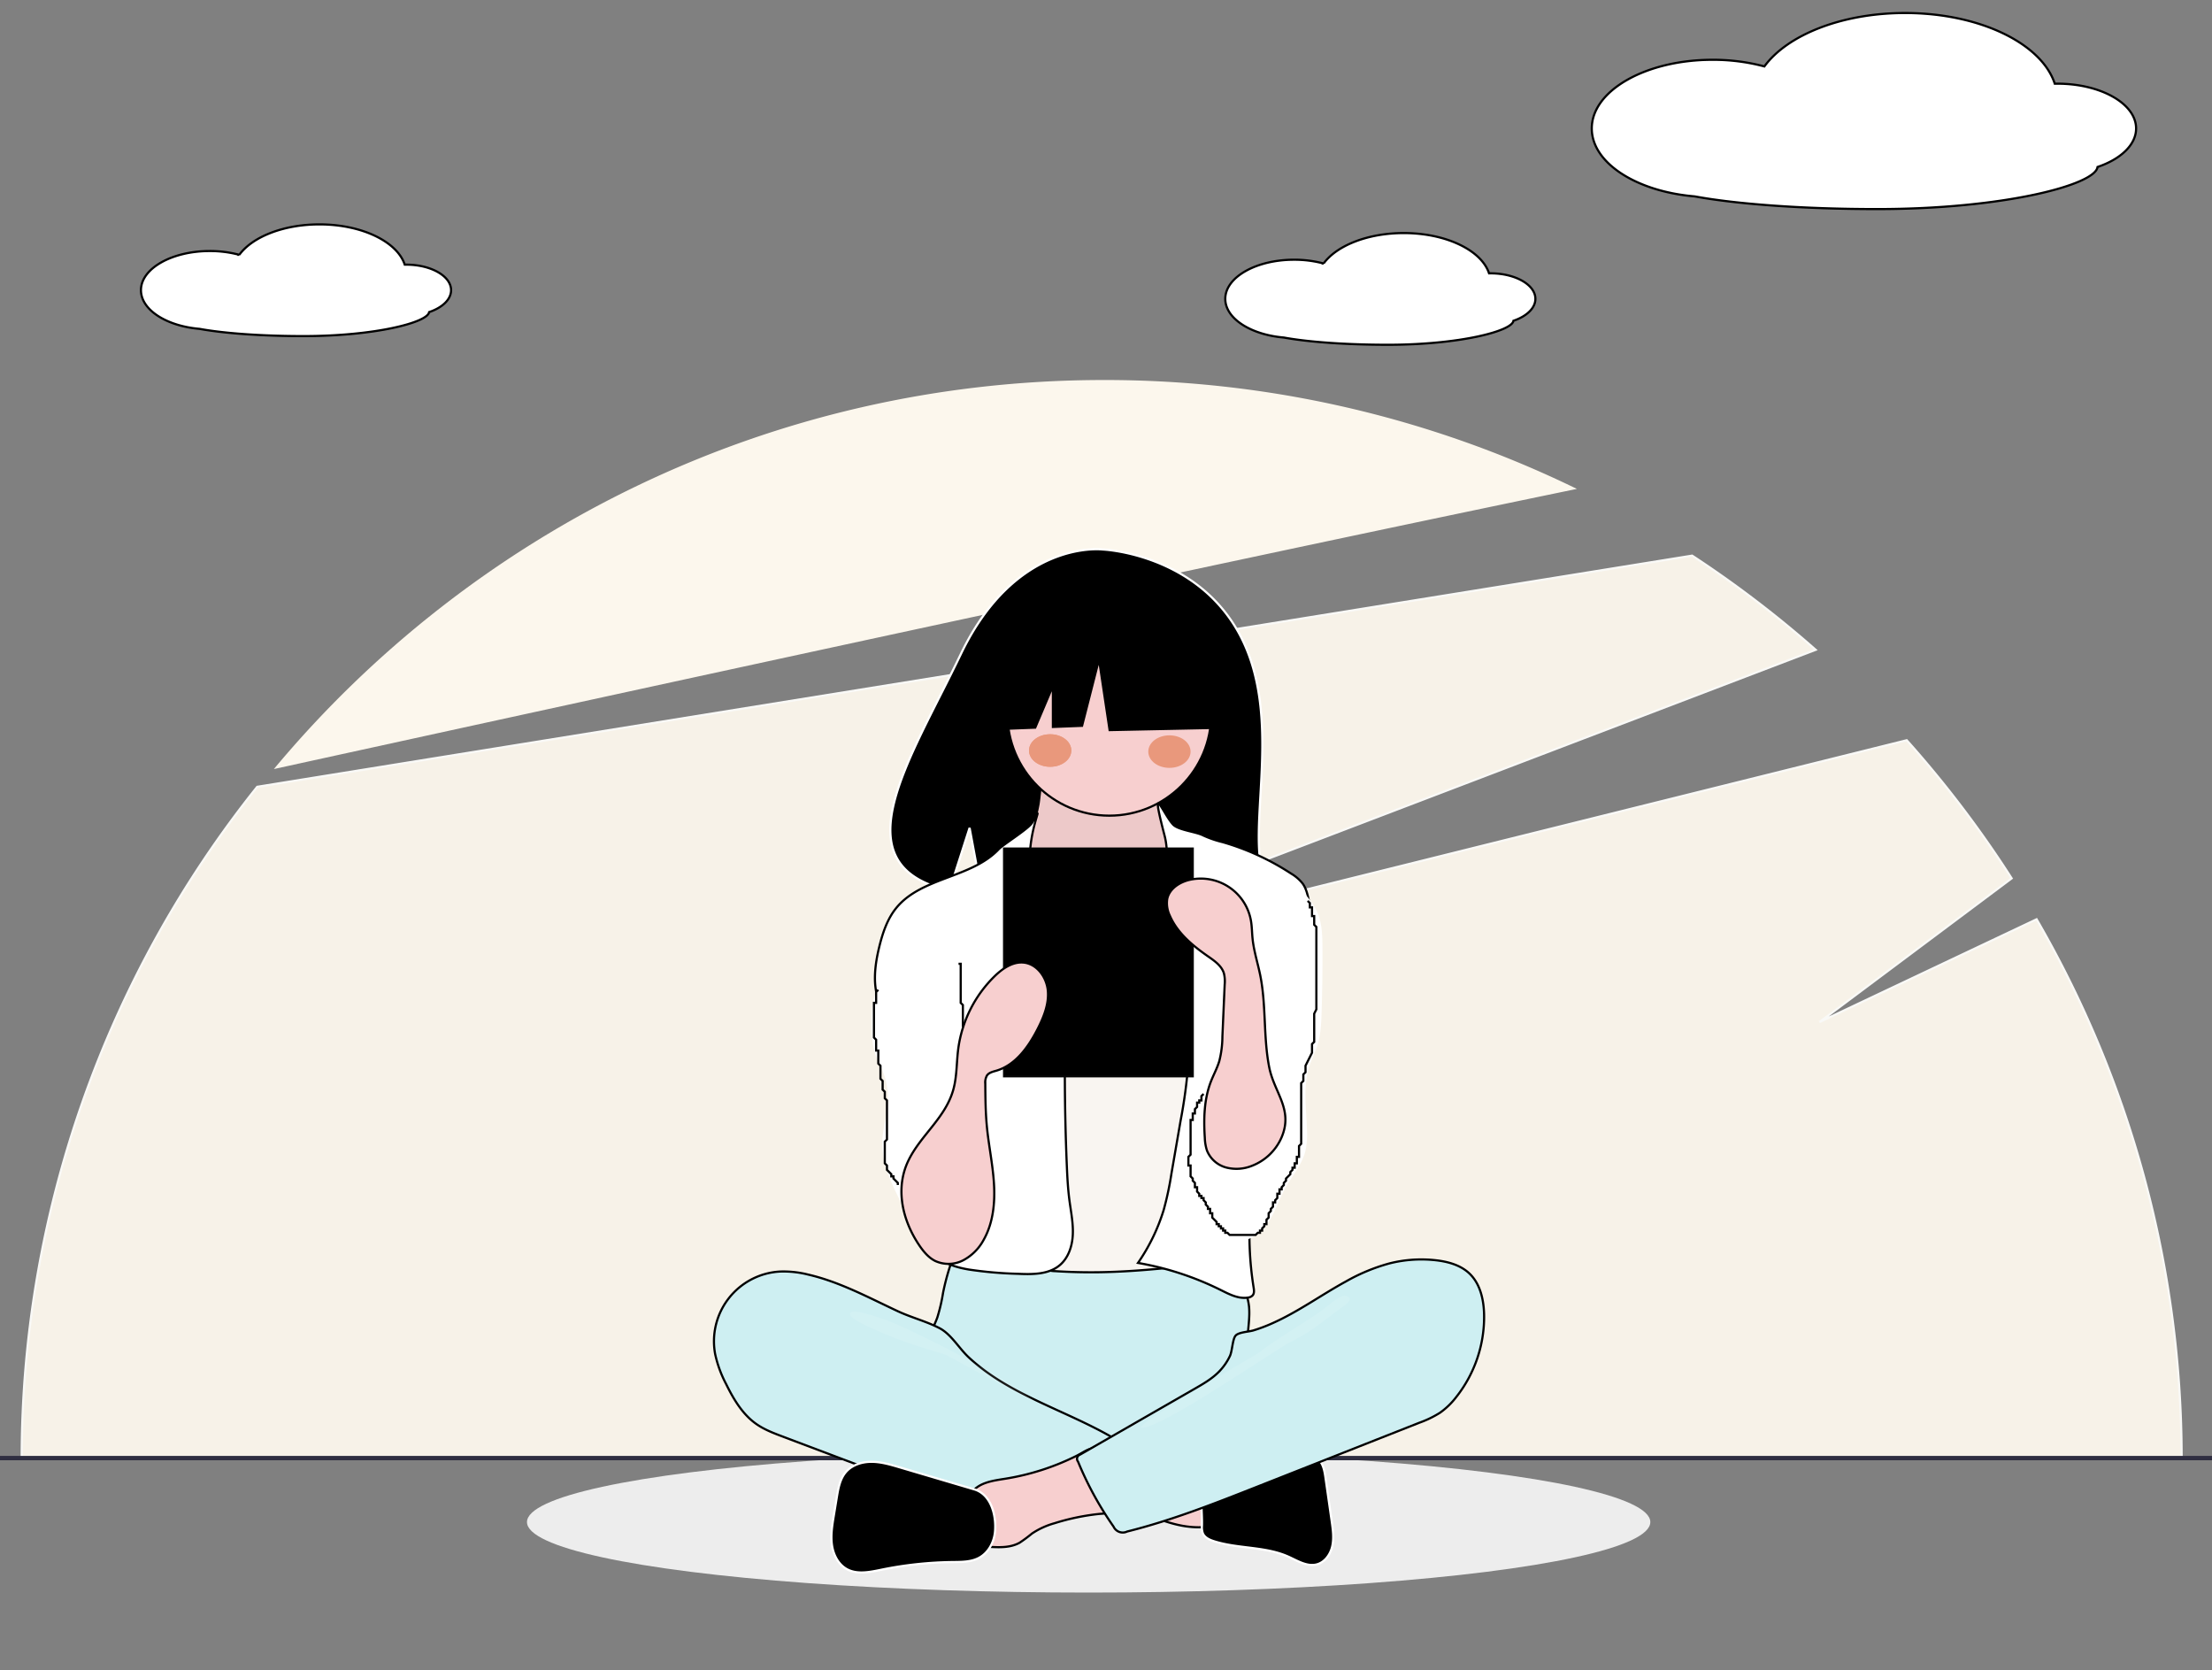 <svg xmlns="http://www.w3.org/2000/svg" data-name="Layer 1" width="1020" height="770" style=""><rect width="100%" height="100%" fill="#808080" stroke="none"/><rect id="backgroundrect" width="100%" height="100%" x="0" y="0" fill="none" stroke="none" class="" style=""/><title>reading</title><g class="currentLayer" style=""><title>Layer 1</title><ellipse cx="502" cy="701.696" rx="259" ry="32.5" fill="#ededed" id="svg_1" class="" fill-opacity="1"/><path d="M939.125,423.809 L839,471.196 l88.615,-66.262 a500.057,500.057 0 0 0 -48.384,-63.668 L445,449.196 L837.233,299.573 a499.98,499.98 0 0 0 -56.958,-43.414 L118.609,362.736 a495.88,495.88 0 0 0 -108.603,309.461 h995.987 A495.613,495.613 0 0 0 939.125,423.809 z" fill="#f7f2e8" id="svg_2" class="" stroke-opacity="1" stroke="#f9f9f7" fill-opacity="1"/><path d="M727.123,225.392 A495.972,495.972 0 0 0 509,175.196 c-153.83,0 -291.361,69.753 -382.71,179.349 C282.716,320.27 555.067,260.939 727.123,225.392 z" fill="#fcf7ed" id="svg_3" class="" fill-opacity="1"/><rect y="671.196" width="1020" height="2" fill="#2f2e41" id="svg_8"/><path d="M208,133.771 c0,-6.497 -9.264,-11.764 -20.691,-11.764 c-0.226,0 -0.45,0.006 -0.674,0.01 c-3.447,-10.567 -19.743,-18.57 -39.329,-18.57 c-16.664,0 -30.946,5.793 -36.96,14.03 a52.407,52.407 0 0 0 -13.619,-1.744 C79.205,115.733 65,123.809 65,133.771 c0,9.049 11.722,16.541 27.004,17.838 c11.105,2.03 28.45,3.337 47.945,3.337 c33.097,0 57.314,-6.313 57.921,-11.059 C203.934,141.835 208,138.074 208,133.771 z" fill="#ffffff" id="svg_11" class="" fill-opacity="1" stroke="#000000" stroke-opacity="1"/><path d="M708,137.771 c0,-6.497 -9.264,-11.764 -20.691,-11.764 c-0.226,0 -0.45,0.006 -0.674,0.01 c-3.447,-10.567 -19.743,-18.57 -39.329,-18.57 c-16.664,0 -30.946,5.793 -36.96,14.03 a52.407,52.407 0 0 0 -13.619,-1.744 C579.205,119.733 565,127.809 565,137.771 c0,9.049 11.722,16.541 27.004,17.838 c11.105,2.03 28.45,3.337 47.945,3.337 c33.097,0 57.314,-6.313 57.921,-11.059 C703.934,145.835 708,142.074 708,137.771 z" fill="#ffffff" id="svg_12" class="" fill-opacity="1" stroke="#000000" stroke-opacity="1"/><path d="M985,59.226 c0,-11.404 -16.26,-20.648 -36.318,-20.648 c-0.397,0 -0.79,0.01 -1.184,0.017 c-6.051,-18.548 -34.654,-32.595 -69.032,-32.595 c-29.249,0 -54.318,10.169 -64.874,24.626 a91.987,91.987 0 0 0 -23.904,-3.061 c-30.756,0 -55.688,14.175 -55.688,31.66 c0,15.884 20.575,29.033 47.398,31.309 c19.491,3.564 49.937,5.857 84.155,5.857 c58.093,0 100.6,-11.082 101.666,-19.411 C977.864,73.381 985,66.779 985,59.226 z" fill="#ffffff" id="svg_13" class="" fill-opacity="1" stroke="#000000" stroke-opacity="1"/><path d="M570.17,289.907 c-20.685,-34.951 -61.607,-36.579 -61.607,-36.579 s-39.877,-5.099 -65.458,48.131 c-23.843,49.615 -56.75,97.519 -5.298,109.133 l9.294,-28.927 l5.756,31.08 a201.319,201.319 0 0 0 22.015,0.376 c55.101,-1.779 107.577,0.52 105.888,-19.252 C578.512,367.585 590.073,323.537 570.17,289.907 z" fill="#000000" id="svg_14" class="" stroke-opacity="1" stroke="#ffffff" fill-opacity="1"/><path d="M434.869,595.986 a81.592,81.592 0 0 1 -2.639,11.359 c-1.294,3.64 -3.293,7.006 -4.476,10.683 c-3.772,11.721 1.457,24.79 9.81,33.838 a55.217,55.217 0 0 0 26.921,15.986 c7.535,1.895 15.37,2.168 23.135,2.431 c21.503,0.729 43.559,1.382 63.934,-5.529 a111.082,111.082 0 0 0 18.575,-8.438 a13.907,13.907 0 0 0 4.82,-3.795 c1.554,-2.212 1.753,-5.082 1.739,-7.785 c-0.046,-9.116 -1.894,-18.185 -1.455,-27.29 c0.243,-5.043 1.187,-10.083 0.722,-15.11 a27.876,27.876 0 0 0 -21.304,-24.012 c-5.78,-1.241 -11.775,-0.565 -17.66,0.001 a450.263,450.263 0 0 1 -45.96,2.055 c-15.679,-0.1 -31.26,-2.493 -46.861,-2.743 c-4.614,-0.074 -4.52,1.348 -5.989,5.813 A108.767,108.767 0 0 0 434.869,595.986 z" fill="#ceeff2" id="svg_15" class="" fill-opacity="1" stroke="#000000" stroke-opacity="1"/><path d="M479.364,370.9 c-0.753,3.945 -1.568,8.034 -3.939,11.277 c-2.728,3.73 -7.175,5.861 -10.109,9.431 c-4.417,5.373 -4.67,12.934 -4.689,19.89 c-0.017,6.408 0.113,13.242 3.687,18.561 c2.319,3.452 5.848,5.872 9.296,8.196 c13.4,9.031 27.881,18.223 44.037,18.521 c6.694,0.123 13.872,-1.605 18.277,-6.648 a27.442,27.442 0 0 0 4.425,-7.895 a104.835,104.835 0 0 0 7.421,-31.915 c0.368,-5.157 0.333,-10.464 -1.413,-15.331 c-1.963,-5.472 -5.931,-9.975 -8.554,-15.163 a33.757,33.757 0 0 1 -3.249,-19.976 a2.156,2.156 0 0 0 -0.114,-1.448 a2.109,2.109 0 0 0 -1.738,-0.704 l-32.036,-2.306 a69.713,69.713 0 0 1 -8.895,-1.018 c-1.727,-0.351 -6.288,-2.804 -7.935,-2.152 C480.788,353.429 479.988,367.629 479.364,370.9 z" fill="#f7cfcf" id="svg_16" class="" fill-opacity="1"/><path d="M478.935,376.186 c-0.753,3.945 -1.568,8.034 -3.939,11.277 c-2.728,3.73 -7.175,5.861 -10.109,9.431 c-4.417,5.373 -4.67,12.934 -4.689,19.89 c-0.017,6.408 0.113,13.242 3.687,18.561 c2.319,3.452 5.848,5.872 9.296,8.196 c13.4,9.031 27.881,18.223 44.037,18.521 c6.694,0.123 13.872,-1.605 18.277,-6.648 a27.442,27.442 0 0 0 4.425,-7.895 a104.835,104.835 0 0 0 7.421,-31.915 c0.368,-5.157 0.333,-10.464 -1.413,-15.331 c-1.963,-5.472 -5.931,-9.975 -8.554,-15.163 a33.757,33.757 0 0 1 -3.249,-19.976 a2.156,2.156 0 0 0 -0.114,-1.448 a2.109,2.109 0 0 0 -1.738,-0.704 l-32.036,-2.306 a69.713,69.713 0 0 1 -8.895,-1.018 c-1.727,-0.351 -6.288,-2.804 -7.935,-2.152 C480.36,358.714 479.56,372.915 478.935,376.186 z" opacity="0.1" id="svg_17" class="" fill="#919191" fill-opacity="1"/><circle cx="511.538" cy="329.029" r="47" fill="#f7cfcf" id="svg_18" class="" stroke-opacity="1" stroke="#000000" fill-opacity="1"/><path d="M485.956,433.465 c2.45,2.56 5.045,5.096 8.255,6.597 a25.94,25.94 0 0 0 10.313,1.964 c8.472,0.238 17.657,-1.314 23.55,-7.405 c7.597,-7.852 7.347,-20.515 13.302,-29.675 a6.61,6.61 0 0 1 1.919,-2.099 a6.22,6.22 0 0 1 3.264,-0.75 c7.521,-0.07 14.072,4.808 19.985,9.456 c2.649,2.082 5.363,4.24 7.034,7.166 a24.287,24.287 0 0 1 2.372,7.264 c2.934,14.323 3.884,28.968 4.827,43.558 c0.521,8.059 1.042,16.125 1.003,24.201 c-0.128,26.605 -6.312,52.766 -12.461,78.651 c-0.792,3.335 -1.877,7.063 -4.91,8.661 a12.107,12.107 0 0 1 -4.284,1.046 c-17.613,2.069 -35.263,4.14 -52.996,4.413 q-10.38,0.16 -20.751,-0.503 a11.178,11.178 0 0 1 -3.496,-0.609 a9.858,9.858 0 0 1 -3.811,-3.236 c-9.592,-12.087 -10.158,-28.797 -10.097,-44.227 q0.225,-56.588 4.044,-113.085 c0.21,-3.109 0.256,-6.884 -1.984,-9.33 C475.07,421.979 480.68,427.95 485.956,433.465 z" fill="#f9f5f1" id="svg_19" class="" fill-opacity="1" stroke="#000000" stroke-opacity="1"/><path d="M476,379.196 c-1.587,2.873 -13.291,10.009 -15.55,12.39 c-12.624,13.306 -35.664,12.807 -47.209,27.059 c-4.062,5.014 -6.172,11.315 -7.725,17.578 c-2.195,8.859 -3.367,18.52 0.31,26.874 c3.539,8.038 10.988,13.594 16.045,20.774 c5.553,7.883 8.05,17.455 10.442,26.796 c1.767,6.897 3.548,13.965 2.86,21.051 c-0.782,8.057 -4.681,15.435 -6.983,23.195 s-2.699,17.004 2.623,23.103 c3.91,4.481 10.044,6.257 15.906,7.256 a182.744,182.744 0 0 0 22.672,1.974 c6.702,0.296 14.089,0.354 19.241,-3.943 c4.065,-3.39 5.832,-8.891 6.061,-14.179 s-0.872,-10.53 -1.561,-15.778 c-0.714,-5.44 -0.989,-10.928 -1.219,-16.411 q-1.546,-36.898 -0.422,-73.843 c0.156,-5.125 0.345,-10.313 -0.747,-15.323 c-1.437,-6.589 -4.998,-12.477 -7.969,-18.531 c-5.898,-12.016 -8.687,-23.689 -7.775,-37.044 C475.9,379.014 481.649,368.971 476,379.196 z" fill="#ffffff" id="svg_20" class="" fill-opacity="1" stroke="#000000" stroke-opacity="1"/><path d="M541,380.196 c2.418,2.485 10.634,3.304 13.71,4.905 a48.036,48.036 0 0 0 9.012,3.12 a117,117 0 0 1 31.66,14.531 a19.214,19.214 0 0 1 5.294,4.573 c1.721,2.394 2.345,5.381 2.929,8.27 c1.506,7.46 3.02,15.01 2.681,22.613 c-0.359,8.071 -2.79,15.887 -5.202,23.597 L592.072,490.615 c-6.726,21.504 -13.495,43.22 -15.388,65.672 A154.477,154.477 0 0 0 578.071,593.586 c0.198,1.24 0.364,2.661 -0.455,3.613 a3.558,3.558 0 0 1 -2.207,1.015 c-4.349,0.68 -8.558,-1.538 -12.499,-3.5 a138.41,138.41 0 0 0 -38.155,-12.485 a88.702,88.702 0 0 0 11.851,-24.43 a147.852,147.852 0 0 0 3.581,-16.801 l4.192,-24.245 a238.239,238.239 0 0 0 3.596,-26.811 a33.564,33.564 0 0 0 -0.583,-10.1 a48.995,48.995 0 0 0 -3.829,-9.108 c-6.909,-14.371 -10.15,-30.77 -7.432,-46.481 c1.19,-6.876 3.501,-13.761 2.537,-20.672 c-0.927,-6.645 0.036,-11.809 -1.668,-18.385 C530,358.196 536.451,375.521 541,380.196 z" fill="#ffffff" id="svg_21" class="" fill-opacity="1" stroke="#000000" stroke-opacity="1"/><path d="M413.121,441.366 c-3.15,6.536 -8.415,12.104 -10.207,19.134 a41.802,41.802 0 0 0 -0.89,10 c-0.042,5.06 -0.07,10.222 1.484,15.037 c1,3.1 2.628,5.959 3.8,8.999 a32.628,32.628 0 0 1 2.137,13.331 c-0.316,6.296 -2.455,12.407 -2.622,18.708 c-0.263,9.909 4.32,19.225 8.793,28.071 a20.636,20.636 0 0 1 29.996,-9.82 c1.18,-1.09 1.306,-2.879 1.352,-4.484 q0.496,-17.244 0.957,-34.49 c0.484,-17.781 0.945,-35.799 -3.145,-53.11 c-1.847,-7.816 -4.72,-15.601 -9.988,-21.664 c-2.774,-3.192 -12.19,-11.6 -16.743,-8.024 c-2.048,1.608 -1.569,5.986 -1.894,8.202 A34.798,34.798 0 0 1 413.121,441.366 z" fill="#ffffff" id="svg_22" class="" fill-opacity="1"/><path d="M608.206,422.532 c1.49,4.639 1.579,9.595 1.608,14.467 q0.091,14.907 -0.395,29.811 c-0.166,5.086 -0.394,10.243 -1.936,15.093 c-1.017,3.198 -2.587,6.198 -3.637,9.385 c-3.148,9.553 -1.428,19.914 -1.158,29.969 a34.052,34.052 0 0 1 -0.825,9.694 c-1.661,6.233 -6.126,11.27 -9.242,16.918 c-2.959,5.364 -4.745,11.377 -8.28,16.381 s-9.653,8.969 -15.584,7.433 c-4.494,-1.164 -7.687,-5.141 -9.895,-9.224 a45.244,45.244 0 0 1 -4.678,-29.348 c2.217,-12.204 9.386,-23.03 11.971,-35.161 c3.55,-16.659 -1.845,-33.849 -1.685,-50.881 a24.594,24.594 0 0 1 1.072,-7.887 c1.356,-3.89 4.268,-6.997 6.959,-10.117 a127.737,127.737 0 0 0 9.353,-12.274 c1.926,-2.873 4.542,-10.261 7.957,-10.875 C597.435,404.544 606.315,416.642 608.206,422.532 z" fill="#ffffff" id="svg_23" class="" fill-opacity="1"/><path d="M372.56,587.577 a46.391,46.391 0 0 0 -12.905,-1.372 a32.208,32.208 0 0 0 -29.902,37.969 a54.098,54.098 0 0 0 5.114,13.973 c3.422,6.945 7.527,13.875 13.863,18.325 c3.706,2.604 7.996,4.227 12.234,5.824 l33.369,12.571 c4.909,1.849 9.819,3.699 14.776,5.414 a289.019,289.019 0 0 0 77.177,15.343 c8.012,0.477 16.146,0.61 23.963,-1.214 c1.855,-0.433 3.834,-1.078 4.908,-2.651 a8.405,8.405 0 0 0 1.097,-3.622 l2.053,-14.375 c0.289,-2.024 0.567,-4.154 -0.175,-6.06 c-0.941,-2.416 -3.298,-3.936 -5.546,-5.227 c-21.938,-12.6 -47.552,-19.551 -66.017,-36.844 c-4.347,-4.071 -7.985,-10.524 -13.266,-13.29 c-5.989,-3.136 -13.043,-4.926 -19.233,-7.815 C400.534,598.208 387.228,590.949 372.56,587.577 z" fill="#ceeff2" id="svg_24" class="" fill-opacity="1" stroke="#000000" stroke-opacity="1"/><path d="M406.874,607.956 C418.669,611.652 468.465,637.256 477,646.196 c-1.144,0.412 -39.961,-21.341 -41.126,-21.691 c-10.588,-3.178 -21.234,-6.376 -31.288,-11.026 c-2.023,-0.935 -13.141,-5.333 -12.637,-7.885 C392.517,602.715 404.78,607.3 406.874,607.956 z" opacity="0.1" id="svg_25" class="" fill="#ffffff" fill-opacity="1"/><path d="M554.017,704.078 a2.771,2.771 0 0 0 1.87,-0.55 a2.888,2.888 0 0 0 0.584,-2.152 q-0.027,-9.792 -0.055,-19.583 c-5.631,-2.683 -11.931,-3.543 -18.114,-4.37 l-28.849,-3.856 c0.663,0.089 -4.511,12.425 -3.717,14.072 c1.398,2.903 12.083,5.476 15.098,6.846 C531.318,699.251 542.211,704.489 554.017,704.078 z" fill="#f7cfcf" id="svg_26" class="" fill-opacity="1" stroke="#000000" stroke-opacity="1"/><path d="M463.505,681.725 c-5.447,0.868 -11.526,1.634 -15.054,5.875 c-4.473,5.377 -2.569,13.393 -0.435,20.054 a8.635,8.635 0 0 0 1.856,3.649 c1.456,1.437 3.688,1.647 5.73,1.776 c4.967,0.315 10.254,0.561 14.594,-1.876 a63.966,63.966 0 0 0 5.669,-4.214 a36.348,36.348 0 0 1 10.423,-4.765 a105.401,105.401 0 0 1 20.923,-4.312 a32.541,32.541 0 0 0 8.242,-1.453 c2.619,-0.986 5.044,-2.943 5.805,-5.636 c1.005,-3.559 -1.063,-7.187 -3.047,-10.308 c-2.471,-3.888 -5.089,-7.982 -8.774,-10.844 c-5.375,-4.176 -8.034,-0.97 -13.449,1.702 A114.108,114.108 0 0 1 463.505,681.725 z" fill="#f7cfcf" id="svg_27" class="" fill-opacity="1" stroke="#000000" stroke-opacity="1"/><path d="M449.271,686.632 l-34.586,-10.222 c-4.206,-1.243 -8.484,-2.497 -12.871,-2.494 s-8.975,1.441 -11.82,4.78 c-2.682,3.148 -3.449,7.45 -4.118,11.53 l-1.43,8.729 c-0.727,4.436 -1.455,8.958 -0.801,13.405 s2.925,8.891 6.871,11.044 c4.786,2.611 10.652,1.336 15.993,0.244 a174.121,174.121 0 0 1 32.775,-3.515 c4.14,-0.05 8.482,0.002 12.14,-1.936 c4.348,-2.305 6.95,-7.177 7.397,-12.078 C459.502,698.661 457.017,688.921 449.271,686.632 z" fill="#000000" id="svg_28" class="" fill-opacity="1" stroke="#ffffff" stroke-opacity="1"/><path d="M568.612,677.723 c4.484,-0.786 8.44,-3.334 12.737,-4.838 c6.047,-2.117 12.6,-2.117 19.007,-2.094 c2.352,0.009 4.857,0.061 6.814,1.365 c2.822,1.879 3.545,5.639 4.025,8.995 l2.895,20.25 c0.545,3.809 1.086,7.719 0.237,11.472 s-3.407,7.37 -7.131,8.338 c-4.523,1.176 -8.956,-1.713 -13.226,-3.611 c-10.673,-4.743 -23.079,-3.531 -34.208,-7.076 c-2.065,-0.658 -4.277,-1.664 -5.12,-3.661 a8.33,8.33 0 0 1 -0.398,-3.499 c0.191,-6.509 -1.182,-15.397 0.777,-21.617 C556.784,676.152 563.608,677.723 568.612,677.723 z" fill="#000000" id="svg_29" class="" fill-opacity="1" stroke="#ffffff" stroke-opacity="1"/><path d="M640.803,582.427 a60.059,60.059 0 0 1 21.157,-1.446 c5.656,0.623 11.484,2.197 15.613,6.112 c5.026,4.765 6.641,12.134 6.776,19.059 a59.543,59.543 0 0 1 -12.942,38.027 a34.504,34.504 0 0 1 -7.399,7.123 a48.703,48.703 0 0 1 -9.627,4.639 l-74.728,29.475 c-19.659,7.754 -39.388,15.531 -59.894,20.643 a4.668,4.668 0 0 1 -6.281,-2.277 a154.819,154.819 0 0 1 -16.378,-29.96 a2.019,2.019 0 0 1 0.892,-3.183 l52.856,-30.369 c3.786,-2.175 7.614,-4.382 10.758,-7.412 a26.708,26.708 0 0 0 5.523,-7.689 c1.096,-2.288 1.198,-7.689 2.597,-9.38 c1.37,-1.656 6.057,-1.788 8.222,-2.44 a74.607,74.607 0 0 0 8.951,-3.384 c11.823,-5.289 22.352,-12.975 33.686,-19.168 A86.433,86.433 0 0 1 640.803,582.427 z" fill="#ceeff2" id="svg_30" class="" fill-opacity="1" stroke="#000000" stroke-opacity="1"/><path d="M610.839,603.106 C601.758,609.927 590,616.196 581,623.196 c-3.072,2.389 -54.276,31.177 -55,35 c8.396,1.415 61.883,-36.003 69.536,-39.737 s14.436,-8.999 21.158,-14.225 c1.713,-1.332 8.973,-5.336 4.055,-6.824 C617.979,596.572 612.884,601.743 610.839,603.106 z" opacity="0.1" id="svg_31" class="" fill="#ffffff" fill-opacity="1"/><polygon points="557.536,297.084 516.54,275.361 459.926,284.247 448.212,336.581 477.37,335.447 485.516,316.22 485.516,335.13 498.97,334.606 506.779,303.997 511.659,336.581 559.488,335.594 557.536,297.084 " fill="#000000" id="svg_32" class="" stroke-opacity="1" stroke="#000000" fill-opacity="1"/><rect x="463" y="391.196" width="87" height="105" fill="#000000" id="svg_33" class="" stroke-opacity="1" stroke="#050505" fill-opacity="1"/><path d="M423.699,573.819 c1.998,2.982 4.338,5.899 7.547,7.508 a14.758,14.758 0 0 0 12.973,-0.348 a22.835,22.835 0 0 0 9.362,-9.387 c4.394,-7.759 5.304,-17.043 4.756,-25.943 s-2.449,-17.663 -3.29,-26.54 c-0.611,-6.453 -0.661,-12.944 -0.71,-19.426 a6.46,6.46 0 0 1 0.816,-3.929 c0.973,-1.329 2.755,-1.695 4.334,-2.164 c8.868,-2.635 14.754,-10.947 18.974,-19.179 c2.818,-5.497 5.268,-11.506 4.725,-17.659 s-4.966,-12.352 -11.112,-12.98 c-5.066,-0.518 -9.744,2.7 -13.399,6.247 a57.455,57.455 0 0 0 -16.823,33.62 c-0.802,6.256 -0.572,12.683 -2.274,18.757 c-3.633,12.969 -15.002,20.92 -20.667,32.59 C412.668,547.843 416.114,562.441 423.699,573.819 z" fill="#f7cfcf" id="svg_34" class="" fill-opacity="1" stroke="#000000" stroke-opacity="1"/><path d="M590.992,524.273 a24.509,24.509 0 0 1 -13.744,13.207 a18.983,18.983 0 0 1 -11.948,0.732 a13.249,13.249 0 0 1 -8.753,-7.829 a21.09,21.09 0 0 1 -0.986,-5.881 c-0.569,-8.746 -0.349,-17.758 2.828,-25.926 c1.225,-3.15 2.877,-6.138 3.844,-9.377 a47.028,47.028 0 0 0 1.448,-11.444 l1.044,-23.862 a15.53,15.53 0 0 0 -0.354,-5.174 c-1.042,-3.453 -4.269,-5.697 -7.229,-7.756 c-7.151,-4.973 -14.217,-10.775 -17.682,-18.766 a13.162,13.162 0 0 1 -1.222,-7.773 c0.977,-4.738 5.759,-7.806 10.485,-8.839 a23.454,23.454 0 0 1 28.118,18.9 c0.468,2.693 0.461,5.444 0.735,8.163 c0.581,5.769 2.412,11.329 3.558,17.013 c2.822,14 1.36,28.471 4.15,42.468 C587.616,503.831 596.414,511.467 590.992,524.273 z" fill="#f7cfcf" id="svg_35" class="" fill-opacity="1" stroke="#000000" stroke-opacity="1"/><polyline fill="none" stroke="#000000" stroke-dashoffset="" fill-rule="nonzero" marker-start="" marker-mid="" marker-end="" id="svg_4" points="603,415.322 603,415.322 604,416.322 604,417.322 604,417.322 604,417.322 604,418.322 605,418.322 605,419.322 605,419.322 605,419.322 605,420.322 605,420.322 605,420.322 605,421.322 605,421.322 605,422.322 606,422.322 606,423.322 606,423.322 606,424.322 606,424.322 606,425.322 606,425.322 606,426.322 606,426.322 607,427.322 607,428.322 607,429.322 607,429.322 607,430.322 607,430.322 607,431.322 607,432.322 607,433.322 607,434.322 607,435.322 607,436.322 607,437.322 607,438.322 607,440.322 607,441.322 607,442.322 607,443.322 607,444.322 607,445.322 607,445.322 607,446.322 607,448.322 607,448.322 607,449.322 607,450.322 607,452.322 607,453.322 607,453.322 607,454.322 607,456.322 607,457.322 607,458.322 607,459.322 607,460.322 607,461.322 607,463.322 607,464.322 607,465.322 606,467.322 606,469.322 606,471.322 606,472.322 606,474.322 606,476.322 606,477.322 606,478.322 606,480.322 605,481.322 605,482.322 605,484.322 605,485.322 604,487.322 603,489.322 602,491.322 602,493.322 602,494.322 601,495.322 601,496.322 601,496.322 601,497.322 601,498.322 600,499.322 600,499.322 600,500.322 600,501.322 600,501.322 600,502.322 600,502.322 600,502.322 600,503.322 600,505.322 600,507.322 600,508.322 600,509.322 600,510.322 600,511.322 600,512.322 600,512.322 600,513.322 600,514.322 600,514.322 600,515.322 600,515.322 600,516.322 600,517.322 600,518.322 600,519.322 600,520.322 600,521.322 600,522.322 600,523.322 600,524.322 600,525.322 600,526.322 600,527.322 599,528.322 599,530.322 599,531.322 599,532.322 599,533.322 598,533.322 598,534.322 598,534.322 598,534.322 598,534.322 598,535.322 598,536.322 598,536.322 597,536.322 597,537.322 597,537.322 597,538.322 596,538.322 596,539.322 596,539.322 595,540.322 595,540.322 595,541.322 594,542.322 594,542.322 594,542.322 594,542.322 593,543.322 593,543.322 593,544.322 593,544.322 592,545.322 592,546.322 591,547.322 591,547.322 591,548.322 590,548.322 590,549.322 590,549.322 590,550.322 589,550.322 589,551.322 589,552.322 589,552.322 588,553.322 588,554.322 587,554.322 587,555.322 587,556.322 586,557.322 586,557.322 586,558.322 586,558.322 586,558.322 586,558.322 585,559.322 585,560.322 585,560.322 585,561.322 585,561.322 584,562.322 584,562.322 584,563.322 584,563.322 584,564.322 583,564.322 583,565.322 583,565.322 582,566.322 582,566.322 582,566.322 582,567.322 581,567.322 581,568.322 580,568.322 579,569.322 578,569.322 577,569.322 576,569.322 576,569.322 576,569.322 575,569.322 575,569.322 574,569.322 573,569.322 572,569.322 571,569.322 571,569.322 570,569.322 570,569.322 569,569.322 569,569.322 569,569.322 568,569.322 568,569.322 567,569.322 566,568.322 566,568.322 566,568.322 565,568.322 565,567.322 565,567.322 564,567.322 564,566.322 563,566.322 563,565.322 562,565.322 562,565.322 562,564.322 561,564.322 561,563.322 560,562.322 560,562.322 559,561.322 559,560.322 559,559.322 558,559.322 558,559.322 558,557.322 558,557.322 557,557.322 557,556.322 557,556.322 557,556.322 556,555.322 556,555.322 556,554.322 556,554.322 556,554.322 555,553.322 555,553.322 555,553.322 555,552.322 554,552.322 554,551.322 553,551.322 553,550.322 553,550.322 552,549.322 552,548.322 552,547.322 551,547.322 551,546.322 551,545.322 550,544.322 550,543.322 550,543.322 549,542.322 549,542.322 549,541.322 549,540.322 549,540.322 549,539.322 549,539.322 549,538.322 549,538.322 549,537.322 548,537.322 548,536.322 548,535.322 548,534.322 548,534.322 548,533.322 548,533.322 549,532.322 549,531.322 549,531.322 549,530.322 549,529.322 549,529.322 549,529.322 549,528.322 549,528.322 549,527.322 549,526.322 549,525.322 549,524.322 549,524.322 549,524.322 549,523.322 549,523.322 549,523.322 549,522.322 549,521.322 549,519.322 549,518.322 549,517.322 549,516.322 550,516.322 550,515.322 550,514.322 550,514.322 550,513.322 551,513.322 551,512.322 551,511.322 551,511.322 552,510.322 552,510.322 552,509.322 552,508.322 553,508.322 553,507.322 553,507.322 554,507.322 554,506.322 554,506.322 554,506.322 554,506.322 554,505.322 554,505.322 555,504.322 " style="color: rgb(249, 245, 241);" class=""/><polyline fill="none" stroke="#000000" stroke-dashoffset="" fill-rule="nonzero" marker-start="" marker-mid="" marker-end="" id="svg_5" points="405,456.322 405,456.322 405,456.322 404,457.322 404,458.322 404,459.322 404,460.322 404,461.322 404,462.322 403,462.322 403,463.322 403,464.322 403,464.322 403,464.322 403,465.322 403,465.322 403,466.322 403,467.322 403,467.322 403,468.322 403,468.322 403,469.322 403,469.322 403,469.322 403,470.322 403,470.322 403,471.322 403,472.322 403,473.322 403,474.322 403,474.322 403,475.322 403,475.322 403,476.322 403,477.322 403,478.322 404,479.322 404,480.322 404,481.322 404,482.322 404,482.322 404,483.322 404,484.322 405,484.322 405,485.322 405,486.322 405,487.322 405,487.322 405,488.322 405,489.322 405,490.322 405,490.322 406,491.322 406,492.322 406,493.322 406,494.322 406,494.322 406,495.322 406,495.322 406,496.322 406,497.322 407,498.322 407,498.322 407,499.322 407,499.322 407,500.322 407,500.322 407,501.322 407,501.322 407,502.322 407,502.322 408,503.322 408,503.322 408,503.322 408,504.322 408,504.322 408,505.322 408,505.322 408,506.322 409,507.322 409,508.322 409,508.322 409,509.322 409,510.322 409,511.322 409,511.322 409,512.322 409,513.322 409,513.322 409,513.322 409,514.322 409,514.322 409,515.322 409,516.322 409,516.322 409,517.322 409,517.322 409,518.322 409,518.322 409,519.322 409,520.322 409,521.322 409,522.322 409,523.322 409,524.322 409,524.322 409,525.322 409,525.322 408,526.322 408,526.322 408,527.322 408,527.322 408,528.322 408,528.322 408,529.322 408,529.322 408,530.322 408,531.322 408,532.322 408,533.322 408,533.322 408,534.322 408,534.322 408,534.322 408,535.322 408,535.322 408,536.322 409,537.322 409,538.322 409,539.322 409,539.322 409,539.322 409,539.322 410,540.322 411,541.322 411,542.322 412,542.322 412,543.322 412,543.322 412,543.322 413,544.322 414,545.322 414,545.322 414,546.322 " style="color: rgb(249, 245, 241);"/><polyline fill="none" stroke="#000000" stroke-dashoffset="" fill-rule="nonzero" marker-start="" marker-mid="" marker-end="" id="svg_6" points="442,444.322 443,444.322 443,444.322 443,445.322 443,445.322 443,445.322 443,446.322 443,446.322 443,446.322 443,447.322 443,447.322 443,448.322 443,448.322 443,449.322 443,450.322 443,450.322 443,450.322 443,451.322 443,451.322 443,452.322 443,452.322 443,453.322 443,453.322 443,454.322 443,455.322 443,455.322 443,456.322 443,457.322 443,457.322 443,458.322 443,459.322 443,459.322 443,459.322 443,460.322 443,460.322 443,461.322 443,461.322 443,462.322 443,462.322 443,462.322 444,463.322 444,463.322 444,464.322 444,464.322 444,465.322 444,466.322 444,466.322 444,466.322 444,467.322 444,467.322 444,467.322 444,468.322 444,468.322 444,469.322 444,469.322 444,469.322 444,470.322 444,470.322 444,470.322 444,470.322 444,471.322 444,471.322 444,471.322 444,472.322 444,472.322 444,473.322 444,473.322 " style="color: rgb(249, 245, 241);"/><path fill="#e9987c" fill-opacity="1" stroke="#e9987c" stroke-opacity="1" stroke-width="1" stroke-dasharray="none" stroke-linejoin="miter" stroke-linecap="butt" stroke-dashoffset="" fill-rule="nonzero" opacity="1" marker-start="" marker-mid="" marker-end="" d="M475,346 C475,342.133 479.14,339 484.25,339 C489.36,339 493.5,342.133 493.5,346 C493.5,349.867 489.36,353 484.25,353 C479.14,353 475,349.867 475,346 z" id="svg_10" class=""/><path fill="#e9987c" fill-opacity="1" stroke="#e9987c" stroke-opacity="1" stroke-width="1" stroke-dasharray="none" stroke-linejoin="miter" stroke-linecap="butt" stroke-dashoffset="" fill-rule="nonzero" opacity="1" marker-start="" marker-mid="" marker-end="" d="M475,346 C475,342.133 479.14,339 484.25,339 C489.36,339 493.5,342.133 493.5,346 C493.5,349.867 489.36,353 484.25,353 C479.14,353 475,349.867 475,346 z" class="" id="svg_37"/><path fill="#e9987c" fill-opacity="1" stroke="#e9987c" stroke-opacity="1" stroke-width="1" stroke-dasharray="none" stroke-linejoin="miter" stroke-linecap="butt" stroke-dashoffset="" fill-rule="nonzero" opacity="1" marker-start="" marker-mid="" marker-end="" d="M475,346 C475,342.133 479.14,339 484.25,339 C489.36,339 493.5,342.133 493.5,346 C493.5,349.867 489.36,353 484.25,353 C479.14,353 475,349.867 475,346 z" class="" id="svg_38" transform="translate(55,0.5) "/></g></svg>